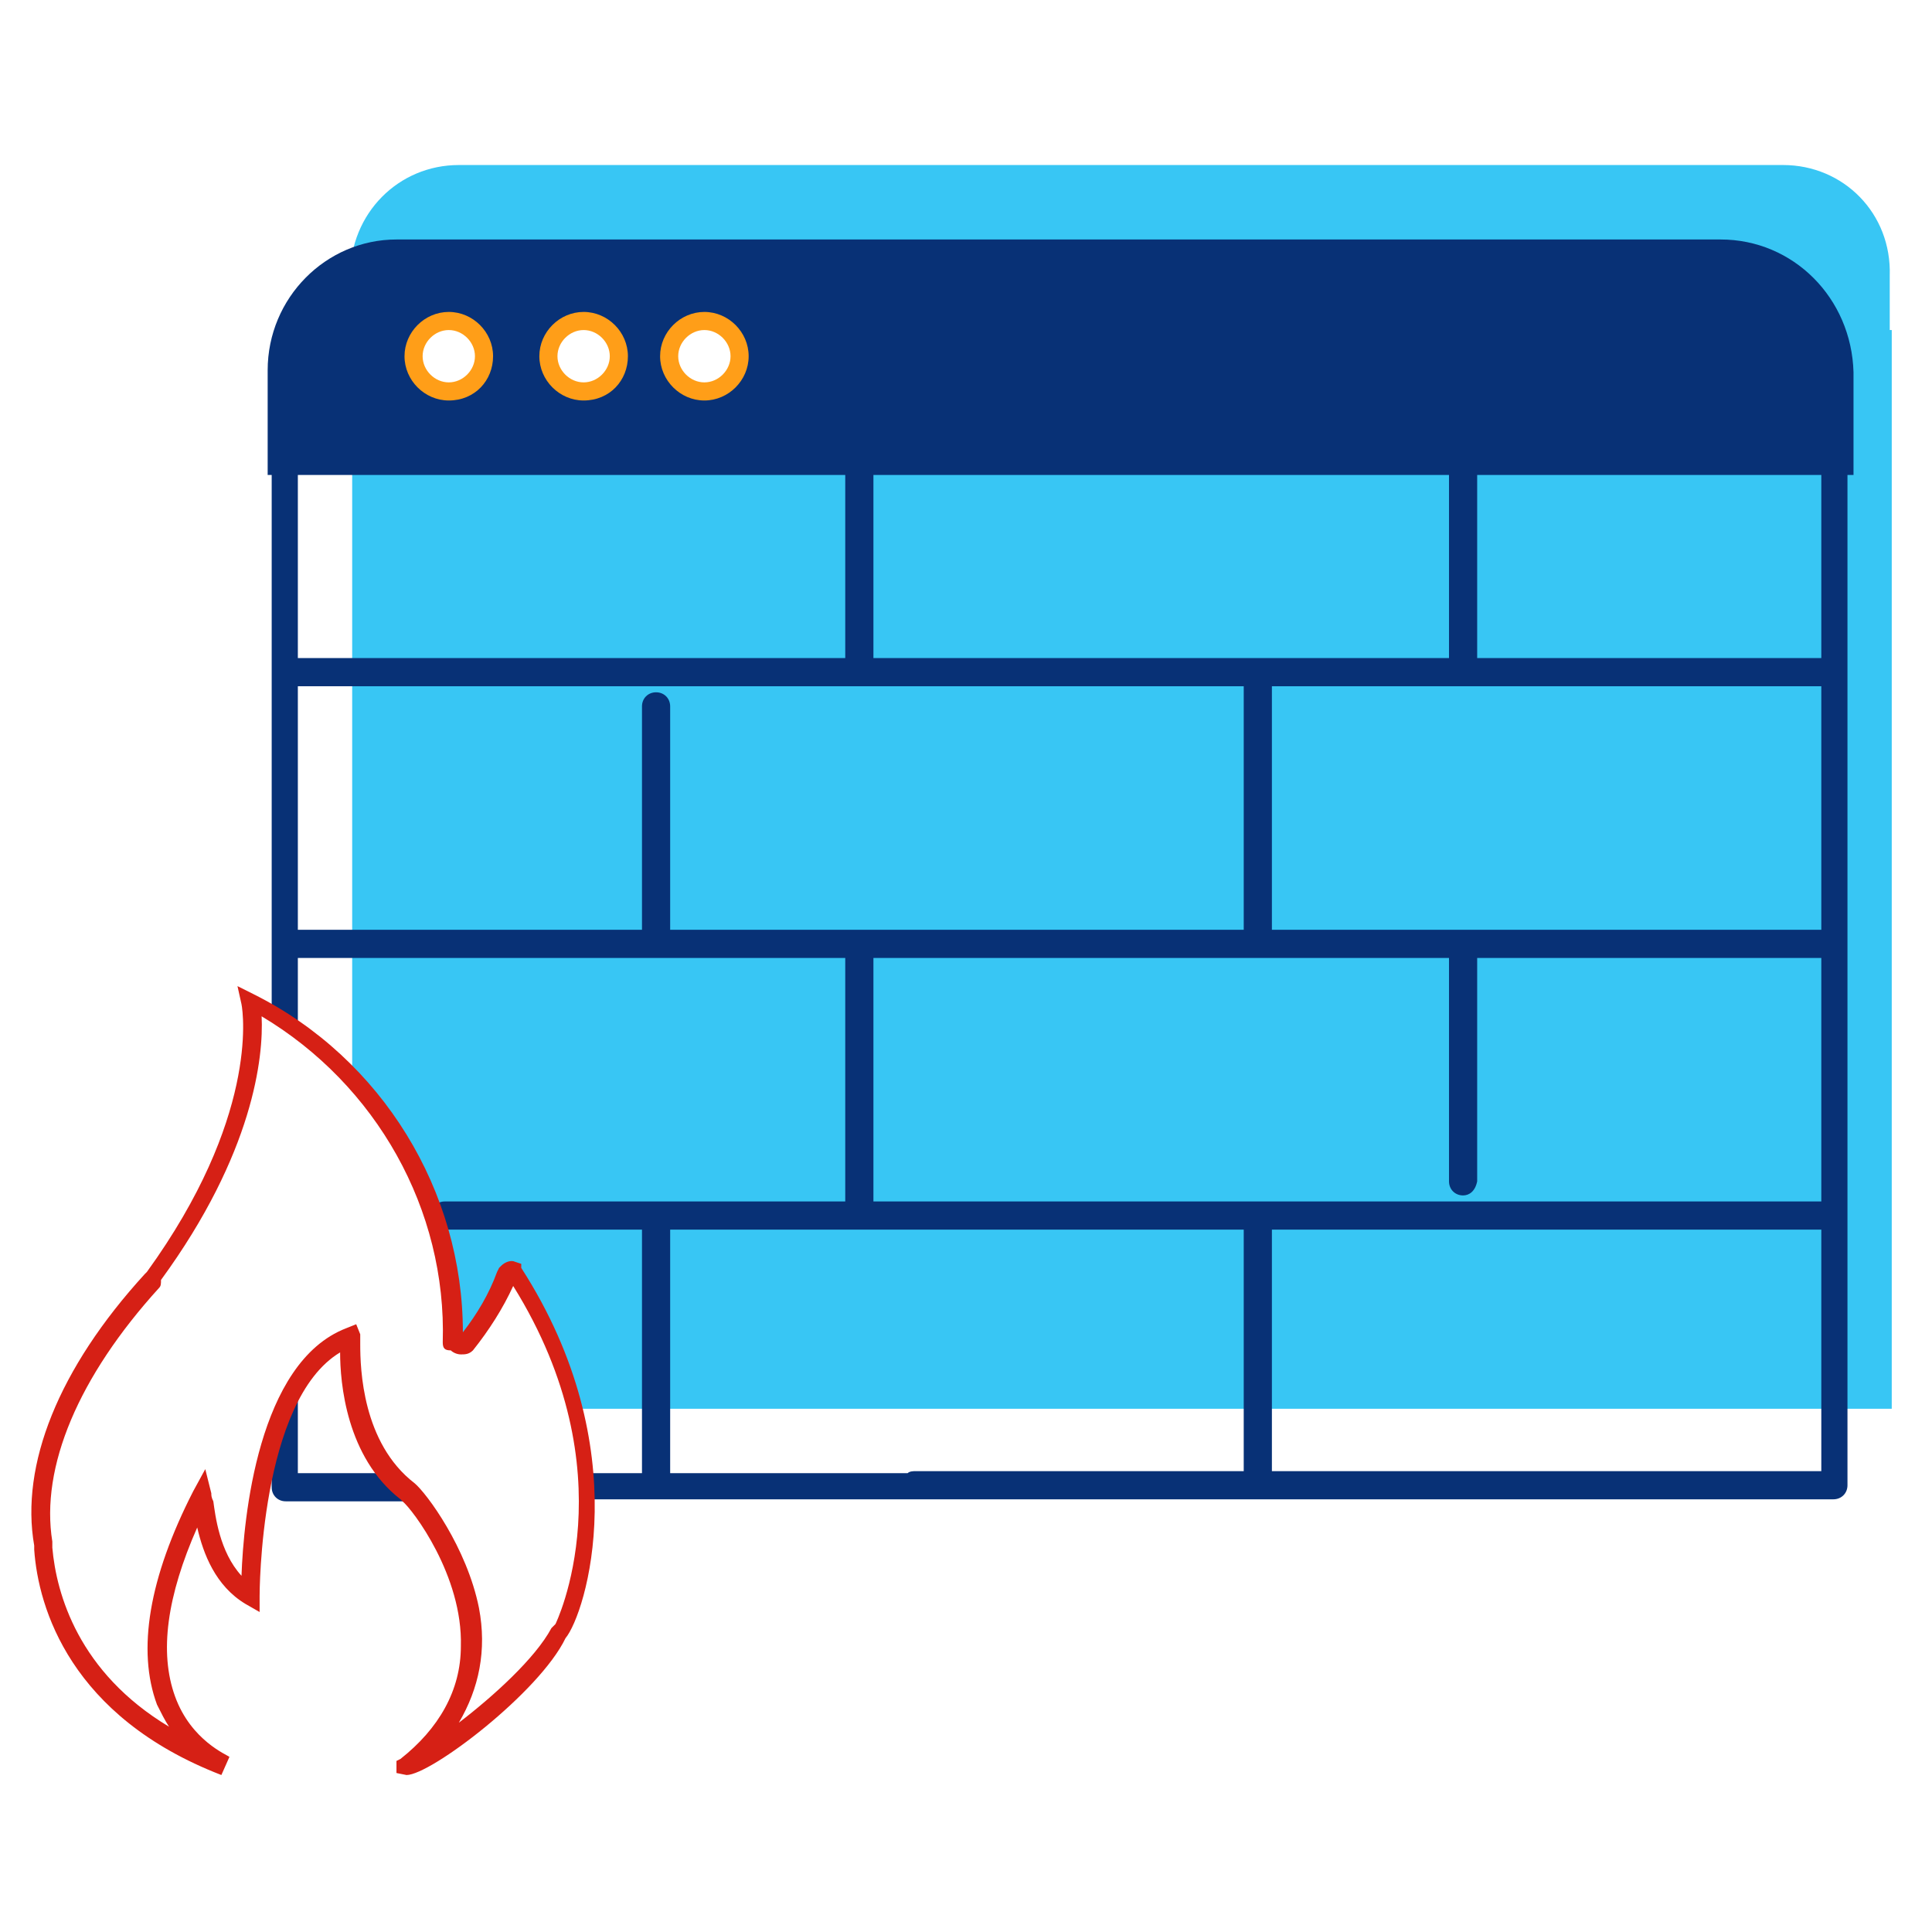 <svg id="icon-products-web-application-firewall" viewBox="0 0 96 96" xmlns="http://www.w3.org/2000/svg">
  <path fill-rule="evenodd" d="M22.8 8.2h65.8c3 0 5.4 2.4 5.3 5.5v2.7h.1V70H28.3c-.5-2.1-1.5-4.4-3-6.7h-.2c-.1 0-.1.1-.1.1-.5 1.3-1.2 2.5-2.1 3.6-.1.1-.3.1-.4 0-.1 0-.1-.1-.1-.2.2-5-1.7-9.7-4.9-13.2V18.3c-.1-.3-.1-.7-.1-1.1v-3.5c0-3.1 2.4-5.5 5.4-5.5ZM35 19.7c1.1 0 1.9-.9 1.9-1.9 0-1.1-.9-1.9-1.9-1.9-1.1 0-1.9.9-1.9 1.9 0 1.1.8 1.9 1.9 1.9Zm-4.1-1.9c0 1.1-.9 1.9-1.9 1.9-1.1 0-1.9-.9-1.9-1.9 0-1.1.9-1.9 1.9-1.9 1.1 0 1.9.8 1.9 1.9Zm-8.6 1.9c1.1 0 1.9-.9 1.9-1.9 0-1.1-.9-1.9-1.9-1.9-1.1 0-1.9.9-1.9 1.9 0 1.1.8 1.9 1.9 1.9Z" class="-path--shadow" fill="#38C6F4"/>
  <path fill-rule="evenodd" d="M19.7 11.9h65.8c3.6 0 6.5 2.9 6.6 6.6v5.1h-.3V73.8c0 .4-.3.7-.7.7H29v-.6c0-.2-.1-.5-.1-.7h3V61.1h-9.8c-.4 0-.7-.3-.7-.7 0-.4.3-.7.7-.7H42V47.6H14.8v3.5c-.2-.2-.4-.3-.7-.5-.2-.1-.4-.3-.6-.5V23.6h-.2v-5.2c0-3.6 2.9-6.5 6.4-6.5Zm70.8 11.7v9.1H73.4v-9.1h17.1ZM72 32.5v.2H43.4v-9.1H72v8.9Zm-57.2 1.6h47v12.1H33.3V35.1c0-.4-.3-.7-.7-.7-.4 0-.7.3-.7.7v11.1H14.8V34.1Zm48.4 12.1V34.1h27.3v12.1H63.2Zm-10.7 1.4H72v11.1c0 .4.3.7.7.7.3 0 .6-.2.7-.7V47.6h17.1v12.1H43.4V47.6h9.1Zm-7 25.5c-.1 0-.3 0-.4.1H33.3V61.1h28.5v12H45.5ZM14.8 32.7H42v-9.1H14.8v9.1Zm75.7 28.4H63.2v12h27.3v-12ZM36.7 17.7c0 .6-.3 1.2-.7 1.5h-2c-.5-.3-.7-.9-.7-1.5 0-1 .8-1.8 1.7-1.8 1 0 1.7.8 1.7 1.8Zm-6 0c0 .6-.3 1.2-.7 1.5h-2c-.5-.3-.7-.9-.7-1.5 0-1 .8-1.8 1.7-1.8 1 0 1.7.8 1.7 1.8Zm-6.7 0c0 .6-.3 1.2-.7 1.5h-1.9c-.5-.3-.7-.9-.7-1.5 0-1 .8-1.8 1.7-1.8.9 0 1.6.8 1.6 1.8Zm-4.8 55.5c.2.3.5.6.9.9.1 0 .1.1.2.2l.3.3h-6.4c-.4 0-.7-.3-.7-.7v-2.5c.3-1 .7-2 1.3-2.8v4.6h4.4Z" class="-path--primary" fill="#083176"/>
  <path d="m20.2 88.2-.5-.1v-.6l.2-.1c1.9-1.5 3-3.4 3-5.6.1-3.5-2.4-6.8-2.9-7.2l-.1-.1c-2.7-2.1-3-5.8-3-7.3-4 2.4-4 12-4 12.1v.8l-.7-.4c-1.5-.9-2.1-2.5-2.4-3.8-1.5 3.4-1.9 6.2-1.1 8.4.8 2.2 2.6 2.9 2.7 3l-.4.9C3.5 85.3 1.9 79.9 1.7 77v-.2c-.7-4 1.2-8.8 5.5-13.5l.1-.1c5.5-7.6 4.8-12.8 4.7-13.3l-.2-.9.8.4C19 52.6 23 59.2 23 66.2c.7-.9 1.3-1.9 1.7-3l.1-.2.1-.1c.2-.2.5-.3.7-.2l.3.1v.2c5.8 9 3.2 17.2 2.2 18.4-1.3 2.7-6.7 6.8-7.9 6.8ZM2.6 76.6v.3c.2 2.3 1.3 6.2 5.8 8.9-.2-.3-.4-.7-.6-1.1-1-2.7-.4-6.3 1.8-10.6l.6-1.1.3 1.2c0 .1 0 .2.1.4.1.7.3 2.5 1.4 3.7.1-2.8.8-10.6 5.2-12.3l.5-.2.2.5v.5c0 1.2.1 4.9 2.7 6.9.6.5 2.6 3.2 3.2 6.2.4 2.1 0 4-1 5.7 1.7-1.3 3.8-3.2 4.6-4.7l.1-.1.1-.1s3.7-7.5-2.1-16.8c-.5 1.1-1.2 2.2-2 3.2-.2.2-.4.2-.6.2-.2 0-.4-.1-.5-.2-.3 0-.4-.1-.4-.4.2-6.6-3.3-12.8-9-16.2.1 2-.4 6.8-5 13.1 0 .2 0 .3-.1.4-4 4.4-5.9 8.9-5.3 12.6Z" fill="#D62015"/>
  <path fill-rule="evenodd" d="M22.3 19.9c-1.2 0-2.2-1-2.2-2.2 0-1.2 1-2.2 2.2-2.2 1.2 0 2.2 1 2.2 2.2 0 1.2-.9 2.2-2.2 2.2Zm0-3.5c-.7 0-1.3.6-1.3 1.3 0 .7.6 1.3 1.3 1.3.7 0 1.3-.6 1.3-1.3 0-.7-.6-1.3-1.3-1.3Zm6.7 3.5c-1.2 0-2.2-1-2.2-2.2 0-1.2 1-2.2 2.2-2.2 1.2 0 2.2 1 2.2 2.2 0 1.2-.9 2.2-2.2 2.2Zm0-3.5c-.7 0-1.3.6-1.3 1.3 0 .7.6 1.3 1.3 1.3.7 0 1.3-.6 1.3-1.3 0-.7-.6-1.3-1.3-1.3Zm3.8 1.3c0 1.2 1 2.2 2.2 2.2 1.2 0 2.2-1 2.2-2.2 0-1.2-1-2.2-2.2-2.2-1.2 0-2.2 1-2.2 2.2Zm.9 0c0-.7.6-1.3 1.3-1.3.7 0 1.3.6 1.3 1.3 0 .7-.6 1.3-1.3 1.3-.7 0-1.3-.6-1.3-1.3Z" class="-path--secondary" fill="#FF9E18"/>
</svg>
